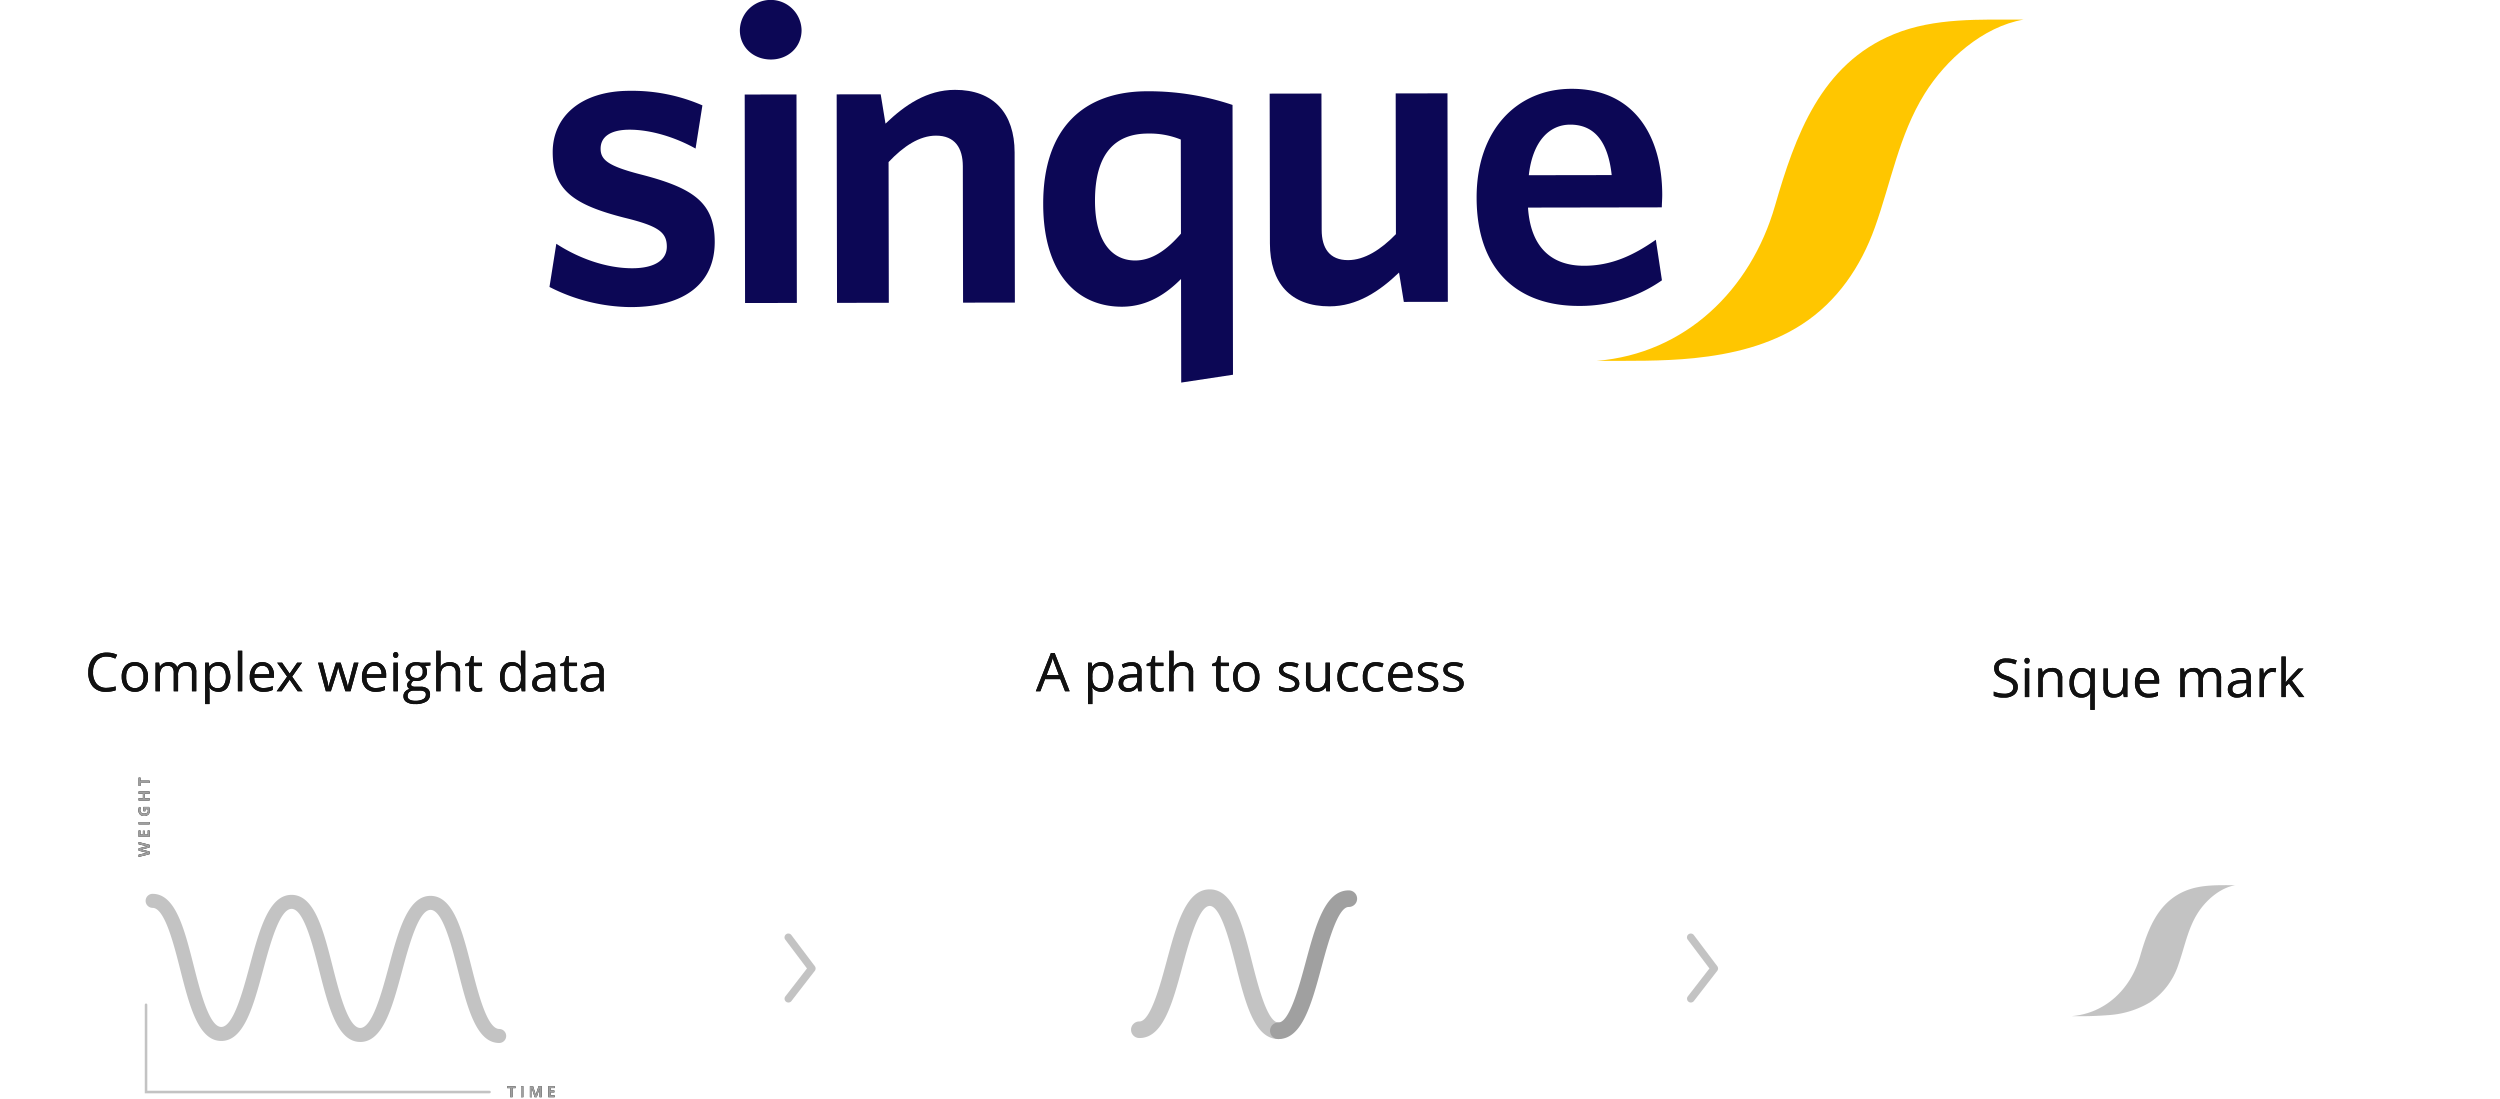<svg id="Layer_1" data-name="Layer 1" xmlns="http://www.w3.org/2000/svg" viewBox="0 0 796.443 350">
  <title>ws2018-icons</title>
  <g id="Design">
    <g id="Group-22">
      <g id="Group">
        <g>
          <path id="Path" d="M200.916,97.836a57.764,57.764,0,0,1-25.865-6.42l2.176-13.756c7.16,4.664,15.967,7.812,24.218,7.8,7.151-.012,11-2.632,10.989-6.9-.008-4.676-2.9-6.6-13.493-9.191-16.1-4.1-22.843-8.763-22.863-20.864-.019-11.415,9.044-19.544,24.446-19.57a56.1,56.1,0,0,1,23.248,4.636l-2.18,13.76c-6.607-3.7-14.45-6.027-21.05-6.015-6.188.01-9.21,2.353-9.2,6.066.006,3.575,2.484,5.5,12.391,8.092,17.2,4.372,23.943,9.036,23.964,21.551C227.719,90.089,218.38,97.806,200.916,97.836Z" fill="#0c0755" fill-rule="evenodd"/>
          <path id="Shape" d="M245.616,18.961c-5.5.009-9.909-3.835-9.918-9.336a9.835,9.835,0,0,1,19.666-.033C255.373,15.1,250.979,18.952,245.616,18.961Zm-8.257,77.575-.113-66.422,16.5-.028.113,66.422Z" fill="#0c0755"/>
          <path d="M306.81,96.418l-.074-43.457c-.01-5.775-2.493-9.759-8.543-9.749-5.226.009-10.309,3.318-15.113,8.414l.077,44.832-16.5.028-.113-66.422,14.026-.023,1.53,9.348c6.178-5.924,13.183-10.749,22.122-10.764,12.377-.021,18.99,7.531,19.011,19.908l.082,47.857Z" fill="#0c0755" fill-rule="evenodd"/>
          <path d="M376.307,121.879l-.056-33c-4.394,4.408-10.439,8.819-18.827,8.833-14.027.024-25.046-10.271-25.084-32.687-.042-24.479,13.14-35.915,33.081-35.949a83.737,83.737,0,0,1,27.236,4.354l.146,85.951Zm-.132-77.424a26.311,26.311,0,0,0-10.457-1.908c-10.45.018-16.9,6.356-16.877,21.482.022,12.927,5.4,18.969,12.821,18.956,5.5-.009,10.308-3.593,14.564-8.55Z" fill="#0c0755"/>
          <path d="M447.228,96.18l-1.53-9.349c-6.179,5.924-13.323,10.749-22.123,10.764-12.515.021-18.989-7.531-19.01-20.045l-.081-47.72,16.5-.028.074,43.456c.009,5.776,2.492,9.622,8.4,9.612,5.226-.009,10.448-3.318,15.252-8.277l-.076-44.831,16.5-.028.113,66.422Z" fill="#0c0755" fill-rule="evenodd"/>
          <path d="M529.418,66.06l-42.632.073c.848,12.925,7.732,18.552,17.909,18.534,8.526-.014,15.535-3.188,22.815-8.288L529.457,89.3a45.389,45.389,0,0,1-26.528,8.159c-18.566.032-32.473-10.534-32.514-34.463-.036-21.59,12.868-34.676,30.2-34.7,19.939-.034,28.9,14.94,28.936,33.781C529.551,63.448,529.416,65.1,529.418,66.06Zm-29.2-26.354c-6.6.011-11.956,5.247-13.174,16.112l26.406-.044c-1.121-10.312-5.258-16.078-13.233-16.068Z" fill="#0c0755"/>
        </g>
        <path d="M508.674,114.961c28.267-2.318,49.072-22.648,56.773-49.316,6.446-22.32,14.576-45.214,37.943-54.774,12.982-5.312,27.513-4.59,41.271-4.628C631.7,8.48,619.829,19.08,613.107,29.927c-8.131,13.121-10.682,28.175-15.806,42.5-4.487,12.54-12.009,23.653-23.312,30.961-10.219,6.608-22.308,9.48-34.284,10.707C529.4,115.148,519.019,114.938,508.674,114.961Z" fill="#ffc600" fill-rule="evenodd"/>
      </g>
      <g id="Group-2">
        <g id="Group-28">
          <rect id="Rectangle" y="198.744" width="220.8" height="152.4" fill="none"/>
          <g id="Group-24">
            <polyline id="Path-3-Copy" points="155.943 347.896 46.525 347.896 46.525 320.1" fill="none" stroke="#c3c3c3" stroke-linecap="round" stroke-width="0.812"/>
            <path d="M159.025,332.273h-.017c-7.259-.053-10.08-11.143-13.064-22.886-2.092-8.224-4.955-19.488-8.766-19.518h-.013c-3.8,0-6.828,11.2-9.037,19.387-3.15,11.669-6.126,22.691-13.344,22.692h-.053c-7.259-.054-10.08-11.144-13.063-22.887-2.091-8.224-4.954-19.488-8.766-19.517h-.014c-3.805,0-6.828,11.2-9.037,19.392C80.7,320.6,77.726,331.627,70.507,331.627h-.062c-7.259-.053-10.08-11.143-13.063-22.886-2.092-8.225-4.955-19.488-8.765-19.518a2.234,2.234,0,1,1,.015-4.468h.016c7.26.054,10.08,11.144,13.064,22.886,2.091,8.225,4.955,19.488,8.766,19.518h.014c3.8,0,6.828-11.2,9.037-19.387,3.149-11.669,6.125-22.692,13.344-22.692h.051c7.26.053,10.08,11.143,13.064,22.885,2.09,8.225,4.955,19.488,8.765,19.519h.015c3.8,0,6.829-11.2,9.038-19.392,3.149-11.668,6.125-22.691,13.344-22.691h.052c7.26.053,10.08,11.144,13.064,22.886,2.092,8.225,4.957,19.488,8.768,19.518a2.234,2.234,0,1,1-.016,4.468Z" fill="#c3c3c3" fill-rule="evenodd"/>
            <g id="WEIGHT">
              <path id="path-1" d="M45,270.635c.088.01.224.034.408.071s.33.069.412.089l1.847.476v.848l-3.526.9v-.736l1.925-.451q.532-.117.923-.171c-.1-.01-.237-.032-.425-.066s-.342-.067-.448-.1l-1.975-.513v-.707l1.975-.514q.134-.033.405-.084c.182-.034.338-.06.468-.077-.13-.017-.284-.043-.469-.078s-.339-.067-.454-.1l-1.925-.449v-.735l3.526.9v.851l-1.852.478c-.066.018-.2.048-.409.09s-.345.067-.416.074Zm2.667-6.066V266.6H44.139v-2.031h.613v1.283h.774v-1.193h.612v1.193h.91v-1.283Zm0-1.935H44.139v-.748h3.526Zm-1.98-4.174v-1.4h1.828a3.989,3.989,0,0,1,.156.641,4.263,4.263,0,0,1,.044.613,1.553,1.553,0,0,1-.469,1.22,1.955,1.955,0,0,1-1.347.42,1.774,1.774,0,0,1-1.331-.488,1.857,1.857,0,0,1-.478-1.354,2.617,2.617,0,0,1,.218-1.047l.6.249a1.769,1.769,0,0,0-.193.8.99.99,0,0,0,.325.776,1.262,1.262,0,0,0,.876.292,1.4,1.4,0,0,0,.876-.235.814.814,0,0,0,.3-.684,2.43,2.43,0,0,0-.048-.475h-.736v.668Zm1.98-6.327v.745H46.143v1.4h1.522v.748H44.139v-.748h1.382v-1.4H44.139v-.745Zm0-3.45v.747h-2.9v.958h-.622v-2.663h.622v.958Z" fill-rule="evenodd"/>
              <path d="M45,270.635c.088.01.224.034.408.071s.33.069.412.089l1.847.476v.848l-3.526.9v-.736l1.925-.451q.532-.117.923-.171c-.1-.01-.237-.032-.425-.066s-.342-.067-.448-.1l-1.975-.513v-.707l1.975-.514q.134-.033.405-.084c.182-.034.338-.06.468-.077-.13-.017-.284-.043-.469-.078s-.339-.067-.454-.1l-1.925-.449v-.735l3.526.9v.851l-1.852.478c-.066.018-.2.048-.409.09s-.345.067-.416.074Zm2.667-6.066V266.6H44.139v-2.031h.613v1.283h.774v-1.193h.612v1.193h.91v-1.283Zm0-1.935H44.139v-.748h3.526Zm-1.98-4.174v-1.4h1.828a3.989,3.989,0,0,1,.156.641,4.263,4.263,0,0,1,.044.613,1.553,1.553,0,0,1-.469,1.22,1.955,1.955,0,0,1-1.347.42,1.774,1.774,0,0,1-1.331-.488,1.857,1.857,0,0,1-.478-1.354,2.617,2.617,0,0,1,.218-1.047l.6.249a1.769,1.769,0,0,0-.193.8.99.99,0,0,0,.325.776,1.262,1.262,0,0,0,.876.292,1.4,1.4,0,0,0,.876-.235.814.814,0,0,0,.3-.684,2.43,2.43,0,0,0-.048-.475h-.736v.668Zm1.98-6.327v.745H46.143v1.4h1.522v.748H44.139v-.748h1.382v-1.4H44.139v-.745Zm0-3.45v.747h-2.9v.958h-.622v-2.663h.622v.958Z" fill="#a0a0a0" fill-rule="evenodd"/>
            </g>
            <g id="TIME">
              <path id="path-2" d="M163.281,349.551h-.747l0-2.9h-.957v-.622l2.661,0v.622h-.957Zm2.7,0,0-3.524h.747l0,3.524Zm4.327,0-.852-2.764h-.021c.031.562.046.937.047,1.125v1.639h-.667l0-3.524h1.017l.837,2.694h.014l.882-2.7h1.017l0,3.524h-.7v-1.668c0-.079,0-.169,0-.272s.013-.376.032-.82H171.9l-.906,2.761Zm6.391-.007-2.029,0,0-3.524,2.03,0v.613h-1.282v.774l1.193,0v.613h-1.193v.908H176.7Z" fill-rule="evenodd"/>
              <path d="M163.281,349.551h-.747l0-2.9h-.957v-.622l2.661,0v.622h-.957Zm2.7,0,0-3.524h.747l0,3.524Zm4.327,0-.852-2.764h-.021c.031.562.046.937.047,1.125v1.639h-.667l0-3.524h1.017l.837,2.694h.014l.882-2.7h1.017l0,3.524h-.7v-1.668c0-.079,0-.169,0-.272s.013-.376.032-.82H171.9l-.906,2.761Zm6.391-.007-2.029,0,0-3.524,2.03,0v.613h-1.282v.774l1.193,0v.613h-1.193v.908H176.7Z" fill="#a0a0a0" fill-rule="evenodd"/>
            </g>
          </g>
          <g id="Complex-weight-data">
            <path id="path-3" d="M33.966,209.17a3.968,3.968,0,0,0-3.158,1.332,5.377,5.377,0,0,0-1.158,3.649,5.482,5.482,0,0,0,1.116,3.681,3.971,3.971,0,0,0,3.184,1.3,10.852,10.852,0,0,0,2.9-.457v1.237a8.909,8.909,0,0,1-3.113.473,5.265,5.265,0,0,1-4.138-1.627,6.7,6.7,0,0,1-1.457-4.623,7.291,7.291,0,0,1,.7-3.287,5.028,5.028,0,0,1,2.025-2.175,6.134,6.134,0,0,1,3.117-.764,7.519,7.519,0,0,1,3.337.7l-.6,1.212A6.425,6.425,0,0,0,33.966,209.17Zm13.174,6.491a5.02,5.02,0,0,1-1.121,3.474,3.945,3.945,0,0,1-3.1,1.249,4.1,4.1,0,0,1-2.167-.572,3.784,3.784,0,0,1-1.46-1.644,5.714,5.714,0,0,1-.515-2.507,5.011,5.011,0,0,1,1.112-3.465,3.932,3.932,0,0,1,3.088-1.241,3.848,3.848,0,0,1,3.034,1.27A4.994,4.994,0,0,1,47.14,215.661Zm-6.931,0a4.32,4.32,0,0,0,.7,2.657,2.768,2.768,0,0,0,4.105,0,4.3,4.3,0,0,0,.7-2.661,4.23,4.23,0,0,0-.7-2.635,2.464,2.464,0,0,0-2.071-.9,2.425,2.425,0,0,0-2.042.888A4.27,4.27,0,0,0,40.209,215.661Zm20.942,4.557V214.3a2.455,2.455,0,0,0-.464-1.631,1.8,1.8,0,0,0-1.445-.544,2.332,2.332,0,0,0-1.9.739,3.513,3.513,0,0,0-.614,2.274v5.08H55.349V214.3a2.455,2.455,0,0,0-.465-1.631,1.807,1.807,0,0,0-1.452-.544,2.25,2.25,0,0,0-1.9.776,4.2,4.2,0,0,0-.6,2.544v4.773H49.555v-9.1h1.121l.224,1.245h.066a2.708,2.708,0,0,1,1.1-1.038,3.36,3.36,0,0,1,1.59-.373,2.7,2.7,0,0,1,2.789,1.544h.066a2.894,2.894,0,0,1,1.179-1.129,3.654,3.654,0,0,1,1.76-.415,3.084,3.084,0,0,1,2.312.792,3.552,3.552,0,0,1,.767,2.536v5.935Zm8.451.166a3.948,3.948,0,0,1-1.623-.327,3.054,3.054,0,0,1-1.233-1.009h-.1a12.277,12.277,0,0,1,.1,1.511V224.3H65.368V211.121h1.121l.191,1.245h.066a3.2,3.2,0,0,1,1.237-1.079,3.75,3.75,0,0,1,1.619-.332,3.362,3.362,0,0,1,2.793,1.237,6.582,6.582,0,0,1-.017,6.951A3.366,3.366,0,0,1,69.6,220.384Zm-.2-8.259a2.441,2.441,0,0,0-2.017.772,3.974,3.974,0,0,0-.639,2.457v.307a4.555,4.555,0,0,0,.639,2.744,2.434,2.434,0,0,0,2.051.826,2.135,2.135,0,0,0,1.847-.955,4.528,4.528,0,0,0,.668-2.631,4.36,4.36,0,0,0-.668-2.611A2.2,2.2,0,0,0,69.4,212.125Zm7.762,8.093H75.786V207.3h1.378Zm6.765.166a4.181,4.181,0,0,1-3.184-1.228,4.758,4.758,0,0,1-1.166-3.412,5.274,5.274,0,0,1,1.083-3.494,3.6,3.6,0,0,1,2.91-1.295,3.43,3.43,0,0,1,2.706,1.125,4.309,4.309,0,0,1,1,2.967v.872H81.007a3.608,3.608,0,0,0,.809,2.432,2.8,2.8,0,0,0,2.163.83,7.335,7.335,0,0,0,2.905-.614V219.8a7.3,7.3,0,0,1-1.382.452A7.723,7.723,0,0,1,83.929,220.384Zm-.374-8.275a2.252,2.252,0,0,0-1.747.713,3.3,3.3,0,0,0-.768,1.976H85.8a3.025,3.025,0,0,0-.581-2A2.044,2.044,0,0,0,83.555,212.109Zm7.919,3.453-3.162-4.441H89.88l2.4,3.486,2.391-3.486h1.552l-3.162,4.441,3.328,4.656h-1.56l-2.549-3.685-2.573,3.685h-1.56Zm18.561,4.656-1.669-5.337q-.158-.489-.589-2.225h-.066q-.333,1.453-.582,2.242l-1.718,5.32h-1.594l-2.481-9.1h1.444q.879,3.427,1.34,5.221a21.18,21.18,0,0,1,.528,2.415h.066q.092-.472.3-1.224t.352-1.191l1.669-5.221h1.494l1.627,5.221a17.645,17.645,0,0,1,.631,2.4h.066a8.763,8.763,0,0,1,.179-.921q.145-.624,1.73-6.7h1.428l-2.515,9.1Zm9.637.166a4.178,4.178,0,0,1-3.183-1.228,4.754,4.754,0,0,1-1.167-3.412,5.269,5.269,0,0,1,1.084-3.494,3.6,3.6,0,0,1,2.909-1.295,3.43,3.43,0,0,1,2.706,1.125,4.309,4.309,0,0,1,1,2.967v.872H116.75a3.613,3.613,0,0,0,.809,2.432,2.8,2.8,0,0,0,2.163.83,7.335,7.335,0,0,0,2.905-.614V219.8a7.3,7.3,0,0,1-1.382.452A7.716,7.716,0,0,1,119.672,220.384Zm-.374-8.275a2.254,2.254,0,0,0-1.747.713,3.3,3.3,0,0,0-.768,1.976h4.757a3.03,3.03,0,0,0-.581-2A2.047,2.047,0,0,0,119.3,212.109Zm7.446,8.109h-1.378v-9.1h1.378Zm-1.494-11.563a.916.916,0,0,1,.233-.693.859.859,0,0,1,1.153,0,.9.9,0,0,1,.241.689.914.914,0,0,1-.241.694.8.8,0,0,1-.572.228.794.794,0,0,1-.581-.228A.935.935,0,0,1,125.25,208.655Zm11.862,2.466v.871l-1.685.2a2.959,2.959,0,0,1,.6,1.817,2.692,2.692,0,0,1-.914,2.134,3.682,3.682,0,0,1-2.506.8,4.194,4.194,0,0,1-.764-.067,1.356,1.356,0,0,0-.88,1.171.594.594,0,0,0,.307.552,2.244,2.244,0,0,0,1.054.178h1.611a3.606,3.606,0,0,1,2.27.623,2.164,2.164,0,0,1,.793,1.809,2.585,2.585,0,0,1-1.212,2.3,6.492,6.492,0,0,1-3.536.792,4.83,4.83,0,0,1-2.752-.664,2.143,2.143,0,0,1-.967-1.876,2.108,2.108,0,0,1,.531-1.436,2.7,2.7,0,0,1,1.494-.821,1.456,1.456,0,0,1-.585-.49,1.3,1.3,0,0,1-.236-.772,1.467,1.467,0,0,1,.265-.872,2.8,2.8,0,0,1,.839-.722,2.456,2.456,0,0,1-1.15-.988,2.9,2.9,0,0,1-.444-1.593,2.946,2.946,0,0,1,.9-2.3,3.664,3.664,0,0,1,2.54-.809,4.61,4.61,0,0,1,1.287.166Zm-7.255,10.625a1.234,1.234,0,0,0,.623,1.12,3.431,3.431,0,0,0,1.784.382,4.976,4.976,0,0,0,2.569-.519,1.586,1.586,0,0,0,.835-1.407,1.115,1.115,0,0,0-.457-1.025,3.544,3.544,0,0,0-1.718-.286h-1.652a2.176,2.176,0,0,0-1.461.448A1.6,1.6,0,0,0,129.857,221.746Zm.747-7.712a1.853,1.853,0,0,0,.54,1.445,2.154,2.154,0,0,0,1.5.489,1.757,1.757,0,0,0,2.017-1.959,1.808,1.808,0,0,0-2.042-2.05,2.021,2.021,0,0,0-1.494.523A2.1,2.1,0,0,0,130.6,214.034Zm14.6,6.184v-5.885a2.377,2.377,0,0,0-.506-1.66,2.065,2.065,0,0,0-1.586-.548,2.6,2.6,0,0,0-2.1.78,3.955,3.955,0,0,0-.659,2.557v4.756H138.98V207.3h1.378v3.91a8.538,8.538,0,0,1-.067,1.17h.083a2.81,2.81,0,0,1,1.158-1.033,3.762,3.762,0,0,1,1.714-.378,3.512,3.512,0,0,1,2.5.793,3.339,3.339,0,0,1,.834,2.519v5.935Zm7.147-.971a4.9,4.9,0,0,0,1.245-.166v1.054a2.5,2.5,0,0,1-.66.179,4.948,4.948,0,0,1-.784.07q-2.64,0-2.64-2.78v-5.412h-1.3v-.664l1.3-.573.581-1.943h.8v2.109h2.64v1.071h-2.64v5.354a1.841,1.841,0,0,0,.39,1.261A1.355,1.355,0,0,0,152.352,219.247ZM166.024,219h-.075a3.239,3.239,0,0,1-2.856,1.386,3.376,3.376,0,0,1-2.776-1.22,5.365,5.365,0,0,1-.992-3.469,5.463,5.463,0,0,1,1-3.5,3.351,3.351,0,0,1,2.772-1.245,3.309,3.309,0,0,1,2.839,1.344h.108l-.058-.655-.033-.639v-3.7h1.378v12.916h-1.121Zm-2.756.233a2.51,2.51,0,0,0,2.046-.768,3.883,3.883,0,0,0,.635-2.478v-.29a4.575,4.575,0,0,0-.643-2.761,2.445,2.445,0,0,0-2.055-.825,2.109,2.109,0,0,0-1.855.942,4.683,4.683,0,0,0-.643,2.66,4.491,4.491,0,0,0,.639,2.631A2.163,2.163,0,0,0,163.268,219.231Zm12.575.987-.274-1.294H175.5a3.826,3.826,0,0,1-1.357,1.157,4.136,4.136,0,0,1-1.689.3,3.038,3.038,0,0,1-2.121-.7,2.543,2.543,0,0,1-.768-1.984q0-2.755,4.408-2.888l1.544-.05V214.2a2.306,2.306,0,0,0-.461-1.581,1.9,1.9,0,0,0-1.473-.51,6,6,0,0,0-2.574.7l-.423-1.054a6.622,6.622,0,0,1,3.08-.781,3.463,3.463,0,0,1,2.411.723,3.012,3.012,0,0,1,.784,2.315v6.209Zm-3.112-.971a2.8,2.8,0,0,0,2.021-.705,2.61,2.61,0,0,0,.734-1.976v-.822l-1.377.058a5.008,5.008,0,0,0-2.37.511,1.539,1.539,0,0,0-.727,1.407,1.418,1.418,0,0,0,.453,1.137A1.876,1.876,0,0,0,172.731,219.247Zm9.911,0a4.917,4.917,0,0,0,1.245-.166v1.054a2.526,2.526,0,0,1-.66.179,4.96,4.96,0,0,1-.785.07q-2.639,0-2.639-2.78v-5.412h-1.3v-.664l1.3-.573.581-1.943h.8v2.109h2.639v1.071h-2.639v5.354a1.841,1.841,0,0,0,.39,1.261A1.355,1.355,0,0,0,182.642,219.247Zm8.657.971-.274-1.294h-.066a3.826,3.826,0,0,1-1.357,1.157,4.136,4.136,0,0,1-1.689.3,3.038,3.038,0,0,1-2.121-.7,2.543,2.543,0,0,1-.768-1.984q0-2.755,4.408-2.888l1.544-.05V214.2a2.306,2.306,0,0,0-.461-1.581,1.9,1.9,0,0,0-1.473-.51,6,6,0,0,0-2.574.7l-.423-1.054a6.622,6.622,0,0,1,3.08-.781,3.463,3.463,0,0,1,2.411.723,3.012,3.012,0,0,1,.784,2.315v6.209Zm-3.112-.971a2.8,2.8,0,0,0,2.021-.705,2.61,2.61,0,0,0,.734-1.976v-.822l-1.377.058a5.008,5.008,0,0,0-2.37.511,1.539,1.539,0,0,0-.727,1.407,1.418,1.418,0,0,0,.453,1.137A1.876,1.876,0,0,0,188.187,219.247Z" fill-rule="evenodd"/>
            <path d="M33.966,209.17a3.968,3.968,0,0,0-3.158,1.332,5.377,5.377,0,0,0-1.158,3.649,5.482,5.482,0,0,0,1.116,3.681,3.971,3.971,0,0,0,3.184,1.3,10.852,10.852,0,0,0,2.9-.457v1.237a8.909,8.909,0,0,1-3.113.473,5.265,5.265,0,0,1-4.138-1.627,6.7,6.7,0,0,1-1.457-4.623,7.291,7.291,0,0,1,.7-3.287,5.028,5.028,0,0,1,2.025-2.175,6.134,6.134,0,0,1,3.117-.764,7.519,7.519,0,0,1,3.337.7l-.6,1.212A6.425,6.425,0,0,0,33.966,209.17Zm13.174,6.491a5.02,5.02,0,0,1-1.121,3.474,3.945,3.945,0,0,1-3.1,1.249,4.1,4.1,0,0,1-2.167-.572,3.784,3.784,0,0,1-1.46-1.644,5.714,5.714,0,0,1-.515-2.507,5.011,5.011,0,0,1,1.112-3.465,3.932,3.932,0,0,1,3.088-1.241,3.848,3.848,0,0,1,3.034,1.27A4.994,4.994,0,0,1,47.14,215.661Zm-6.931,0a4.32,4.32,0,0,0,.7,2.657,2.768,2.768,0,0,0,4.105,0,4.3,4.3,0,0,0,.7-2.661,4.23,4.23,0,0,0-.7-2.635,2.464,2.464,0,0,0-2.071-.9,2.425,2.425,0,0,0-2.042.888A4.27,4.27,0,0,0,40.209,215.661Zm20.942,4.557V214.3a2.455,2.455,0,0,0-.464-1.631,1.8,1.8,0,0,0-1.445-.544,2.332,2.332,0,0,0-1.9.739,3.513,3.513,0,0,0-.614,2.274v5.08H55.349V214.3a2.455,2.455,0,0,0-.465-1.631,1.807,1.807,0,0,0-1.452-.544,2.25,2.25,0,0,0-1.9.776,4.2,4.2,0,0,0-.6,2.544v4.773H49.555v-9.1h1.121l.224,1.245h.066a2.708,2.708,0,0,1,1.1-1.038,3.36,3.36,0,0,1,1.59-.373,2.7,2.7,0,0,1,2.789,1.544h.066a2.894,2.894,0,0,1,1.179-1.129,3.654,3.654,0,0,1,1.76-.415,3.084,3.084,0,0,1,2.312.792,3.552,3.552,0,0,1,.767,2.536v5.935Zm8.451.166a3.948,3.948,0,0,1-1.623-.327,3.054,3.054,0,0,1-1.233-1.009h-.1a12.277,12.277,0,0,1,.1,1.511V224.3H65.368V211.121h1.121l.191,1.245h.066a3.2,3.2,0,0,1,1.237-1.079,3.75,3.75,0,0,1,1.619-.332,3.362,3.362,0,0,1,2.793,1.237,6.582,6.582,0,0,1-.017,6.951A3.366,3.366,0,0,1,69.6,220.384Zm-.2-8.259a2.441,2.441,0,0,0-2.017.772,3.974,3.974,0,0,0-.639,2.457v.307a4.555,4.555,0,0,0,.639,2.744,2.434,2.434,0,0,0,2.051.826,2.135,2.135,0,0,0,1.847-.955,4.528,4.528,0,0,0,.668-2.631,4.36,4.36,0,0,0-.668-2.611A2.2,2.2,0,0,0,69.4,212.125Zm7.762,8.093H75.786V207.3h1.378Zm6.765.166a4.181,4.181,0,0,1-3.184-1.228,4.758,4.758,0,0,1-1.166-3.412,5.274,5.274,0,0,1,1.083-3.494,3.6,3.6,0,0,1,2.91-1.295,3.43,3.43,0,0,1,2.706,1.125,4.309,4.309,0,0,1,1,2.967v.872H81.007a3.608,3.608,0,0,0,.809,2.432,2.8,2.8,0,0,0,2.163.83,7.335,7.335,0,0,0,2.905-.614V219.8a7.3,7.3,0,0,1-1.382.452A7.723,7.723,0,0,1,83.929,220.384Zm-.374-8.275a2.252,2.252,0,0,0-1.747.713,3.3,3.3,0,0,0-.768,1.976H85.8a3.025,3.025,0,0,0-.581-2A2.044,2.044,0,0,0,83.555,212.109Zm7.919,3.453-3.162-4.441H89.88l2.4,3.486,2.391-3.486h1.552l-3.162,4.441,3.328,4.656h-1.56l-2.549-3.685-2.573,3.685h-1.56Zm18.561,4.656-1.669-5.337q-.158-.489-.589-2.225h-.066q-.333,1.453-.582,2.242l-1.718,5.32h-1.594l-2.481-9.1h1.444q.879,3.427,1.34,5.221a21.18,21.18,0,0,1,.528,2.415h.066q.092-.472.3-1.224t.352-1.191l1.669-5.221h1.494l1.627,5.221a17.645,17.645,0,0,1,.631,2.4h.066a8.763,8.763,0,0,1,.179-.921q.145-.624,1.73-6.7h1.428l-2.515,9.1Zm9.637.166a4.178,4.178,0,0,1-3.183-1.228,4.754,4.754,0,0,1-1.167-3.412,5.269,5.269,0,0,1,1.084-3.494,3.6,3.6,0,0,1,2.909-1.295,3.43,3.43,0,0,1,2.706,1.125,4.309,4.309,0,0,1,1,2.967v.872H116.75a3.613,3.613,0,0,0,.809,2.432,2.8,2.8,0,0,0,2.163.83,7.335,7.335,0,0,0,2.905-.614V219.8a7.3,7.3,0,0,1-1.382.452A7.716,7.716,0,0,1,119.672,220.384Zm-.374-8.275a2.254,2.254,0,0,0-1.747.713,3.3,3.3,0,0,0-.768,1.976h4.757a3.03,3.03,0,0,0-.581-2A2.047,2.047,0,0,0,119.3,212.109Zm7.446,8.109h-1.378v-9.1h1.378Zm-1.494-11.563a.916.916,0,0,1,.233-.693.859.859,0,0,1,1.153,0,.9.9,0,0,1,.241.689.914.914,0,0,1-.241.694.8.8,0,0,1-.572.228.794.794,0,0,1-.581-.228A.935.935,0,0,1,125.25,208.655Zm11.862,2.466v.871l-1.685.2a2.959,2.959,0,0,1,.6,1.817,2.692,2.692,0,0,1-.914,2.134,3.682,3.682,0,0,1-2.506.8,4.194,4.194,0,0,1-.764-.067,1.356,1.356,0,0,0-.88,1.171.594.594,0,0,0,.307.552,2.244,2.244,0,0,0,1.054.178h1.611a3.606,3.606,0,0,1,2.27.623,2.164,2.164,0,0,1,.793,1.809,2.585,2.585,0,0,1-1.212,2.3,6.492,6.492,0,0,1-3.536.792,4.83,4.83,0,0,1-2.752-.664,2.143,2.143,0,0,1-.967-1.876,2.108,2.108,0,0,1,.531-1.436,2.7,2.7,0,0,1,1.494-.821,1.456,1.456,0,0,1-.585-.49,1.3,1.3,0,0,1-.236-.772,1.467,1.467,0,0,1,.265-.872,2.8,2.8,0,0,1,.839-.722,2.456,2.456,0,0,1-1.15-.988,2.9,2.9,0,0,1-.444-1.593,2.946,2.946,0,0,1,.9-2.3,3.664,3.664,0,0,1,2.54-.809,4.61,4.61,0,0,1,1.287.166Zm-7.255,10.625a1.234,1.234,0,0,0,.623,1.12,3.431,3.431,0,0,0,1.784.382,4.976,4.976,0,0,0,2.569-.519,1.586,1.586,0,0,0,.835-1.407,1.115,1.115,0,0,0-.457-1.025,3.544,3.544,0,0,0-1.718-.286h-1.652a2.176,2.176,0,0,0-1.461.448A1.6,1.6,0,0,0,129.857,221.746Zm.747-7.712a1.853,1.853,0,0,0,.54,1.445,2.154,2.154,0,0,0,1.5.489,1.757,1.757,0,0,0,2.017-1.959,1.808,1.808,0,0,0-2.042-2.05,2.021,2.021,0,0,0-1.494.523A2.1,2.1,0,0,0,130.6,214.034Zm14.6,6.184v-5.885a2.377,2.377,0,0,0-.506-1.66,2.065,2.065,0,0,0-1.586-.548,2.6,2.6,0,0,0-2.1.78,3.955,3.955,0,0,0-.659,2.557v4.756H138.98V207.3h1.378v3.91a8.538,8.538,0,0,1-.067,1.17h.083a2.81,2.81,0,0,1,1.158-1.033,3.762,3.762,0,0,1,1.714-.378,3.512,3.512,0,0,1,2.5.793,3.339,3.339,0,0,1,.834,2.519v5.935Zm7.147-.971a4.9,4.9,0,0,0,1.245-.166v1.054a2.5,2.5,0,0,1-.66.179,4.948,4.948,0,0,1-.784.07q-2.64,0-2.64-2.78v-5.412h-1.3v-.664l1.3-.573.581-1.943h.8v2.109h2.64v1.071h-2.64v5.354a1.841,1.841,0,0,0,.39,1.261A1.355,1.355,0,0,0,152.352,219.247ZM166.024,219h-.075a3.239,3.239,0,0,1-2.856,1.386,3.376,3.376,0,0,1-2.776-1.22,5.365,5.365,0,0,1-.992-3.469,5.463,5.463,0,0,1,1-3.5,3.351,3.351,0,0,1,2.772-1.245,3.309,3.309,0,0,1,2.839,1.344h.108l-.058-.655-.033-.639v-3.7h1.378v12.916h-1.121Zm-2.756.233a2.51,2.51,0,0,0,2.046-.768,3.883,3.883,0,0,0,.635-2.478v-.29a4.575,4.575,0,0,0-.643-2.761,2.445,2.445,0,0,0-2.055-.825,2.109,2.109,0,0,0-1.855.942,4.683,4.683,0,0,0-.643,2.66,4.491,4.491,0,0,0,.639,2.631A2.163,2.163,0,0,0,163.268,219.231Zm12.575.987-.274-1.294H175.5a3.826,3.826,0,0,1-1.357,1.157,4.136,4.136,0,0,1-1.689.3,3.038,3.038,0,0,1-2.121-.7,2.543,2.543,0,0,1-.768-1.984q0-2.755,4.408-2.888l1.544-.05V214.2a2.306,2.306,0,0,0-.461-1.581,1.9,1.9,0,0,0-1.473-.51,6,6,0,0,0-2.574.7l-.423-1.054a6.622,6.622,0,0,1,3.08-.781,3.463,3.463,0,0,1,2.411.723,3.012,3.012,0,0,1,.784,2.315v6.209Zm-3.112-.971a2.8,2.8,0,0,0,2.021-.705,2.61,2.61,0,0,0,.734-1.976v-.822l-1.377.058a5.008,5.008,0,0,0-2.37.511,1.539,1.539,0,0,0-.727,1.407,1.418,1.418,0,0,0,.453,1.137A1.876,1.876,0,0,0,172.731,219.247Zm9.911,0a4.917,4.917,0,0,0,1.245-.166v1.054a2.526,2.526,0,0,1-.66.179,4.96,4.96,0,0,1-.785.07q-2.639,0-2.639-2.78v-5.412h-1.3v-.664l1.3-.573.581-1.943h.8v2.109h2.639v1.071h-2.639v5.354a1.841,1.841,0,0,0,.39,1.261A1.355,1.355,0,0,0,182.642,219.247Zm8.657.971-.274-1.294h-.066a3.826,3.826,0,0,1-1.357,1.157,4.136,4.136,0,0,1-1.689.3,3.038,3.038,0,0,1-2.121-.7,2.543,2.543,0,0,1-.768-1.984q0-2.755,4.408-2.888l1.544-.05V214.2a2.306,2.306,0,0,0-.461-1.581,1.9,1.9,0,0,0-1.473-.51,6,6,0,0,0-2.574.7l-.423-1.054a6.622,6.622,0,0,1,3.08-.781,3.463,3.463,0,0,1,2.411.723,3.012,3.012,0,0,1,.784,2.315v6.209Zm-3.112-.971a2.8,2.8,0,0,0,2.021-.705,2.61,2.61,0,0,0,.734-1.976v-.822l-1.377.058a5.008,5.008,0,0,0-2.37.511,1.539,1.539,0,0,0-.727,1.407,1.418,1.418,0,0,0,.453,1.137A1.876,1.876,0,0,0,188.187,219.247Z" fill="#111" fill-rule="evenodd"/>
          </g>
        </g>
        <g id="Group-27">
          <rect x="288.143" y="198.744" width="220.8" height="152.4" fill="none"/>
          <g id="Group-25">
            <g id="A-path-to-success">
              <path id="path-4" d="M339.3,220.218l-1.511-3.859h-4.864l-1.494,3.859H330l4.8-12.185h1.187l4.773,12.185Zm-1.951-5.129-1.411-3.761q-.273-.714-.564-1.751a15.745,15.745,0,0,1-.523,1.751l-1.428,3.761Zm13.522,5.295a3.948,3.948,0,0,1-1.623-.327,3.057,3.057,0,0,1-1.232-1.009h-.1a12.092,12.092,0,0,1,.1,1.511V224.3h-1.378V211.121h1.12l.191,1.245h.067a3.192,3.192,0,0,1,1.237-1.079,3.748,3.748,0,0,1,1.618-.332,3.359,3.359,0,0,1,2.793,1.237,6.584,6.584,0,0,1-.016,6.951A3.366,3.366,0,0,1,350.871,220.384Zm-.2-8.259a2.44,2.44,0,0,0-2.017.772,3.974,3.974,0,0,0-.639,2.457v.307a4.555,4.555,0,0,0,.639,2.744,2.432,2.432,0,0,0,2.05.826,2.133,2.133,0,0,0,1.847-.955,4.52,4.52,0,0,0,.668-2.631,4.353,4.353,0,0,0-.668-2.611A2.2,2.2,0,0,0,350.672,212.125Zm11.978,8.093-.274-1.294h-.066a3.826,3.826,0,0,1-1.357,1.157,4.141,4.141,0,0,1-1.69.3,3.038,3.038,0,0,1-2.121-.7,2.546,2.546,0,0,1-.767-1.984q0-2.755,4.407-2.888l1.544-.05V214.2a2.306,2.306,0,0,0-.46-1.581,1.9,1.9,0,0,0-1.474-.51,6,6,0,0,0-2.573.7l-.423-1.054a6.622,6.622,0,0,1,3.079-.781,3.464,3.464,0,0,1,2.412.723,3.012,3.012,0,0,1,.784,2.315v6.209Zm-3.113-.971a2.8,2.8,0,0,0,2.022-.705,2.614,2.614,0,0,0,.734-1.976v-.822l-1.378.058a5.012,5.012,0,0,0-2.37.511,1.54,1.54,0,0,0-.726,1.407,1.421,1.421,0,0,0,.452,1.137A1.88,1.88,0,0,0,359.537,219.247Zm9.911,0a4.917,4.917,0,0,0,1.246-.166v1.054a2.526,2.526,0,0,1-.66.179,4.96,4.96,0,0,1-.785.07q-2.64,0-2.639-2.78v-5.412h-1.3v-.664l1.3-.573.581-1.943h.8v2.109h2.64v1.071h-2.64v5.354a1.841,1.841,0,0,0,.391,1.261A1.355,1.355,0,0,0,369.448,219.247Zm9.289.971v-5.885a2.377,2.377,0,0,0-.506-1.66,2.065,2.065,0,0,0-1.586-.548,2.6,2.6,0,0,0-2.1.78,3.955,3.955,0,0,0-.66,2.557v4.756h-1.378V207.3h1.378v3.91a8.559,8.559,0,0,1-.066,1.17h.083a2.81,2.81,0,0,1,1.158-1.033,3.762,3.762,0,0,1,1.714-.378,3.514,3.514,0,0,1,2.5.793,3.339,3.339,0,0,1,.834,2.519v5.935Zm11.563-.971a4.509,4.509,0,0,0,.706-.054,4.556,4.556,0,0,0,.539-.112v1.054a2.5,2.5,0,0,1-.66.179,4.948,4.948,0,0,1-.784.07q-2.64,0-2.64-2.78v-5.412h-1.3v-.664l1.3-.573.581-1.943h.8v2.109h2.64v1.071h-2.64v5.354a1.841,1.841,0,0,0,.39,1.261A1.355,1.355,0,0,0,390.3,219.247Zm10.915-3.586a5.02,5.02,0,0,1-1.12,3.474,3.945,3.945,0,0,1-3.1,1.249,4.1,4.1,0,0,1-2.167-.572,3.78,3.78,0,0,1-1.461-1.644,5.729,5.729,0,0,1-.514-2.507,5.007,5.007,0,0,1,1.112-3.465,3.931,3.931,0,0,1,3.088-1.241,3.848,3.848,0,0,1,3.034,1.27A4.994,4.994,0,0,1,401.215,215.661Zm-6.931,0a4.32,4.32,0,0,0,.7,2.657,2.767,2.767,0,0,0,4.1,0,4.3,4.3,0,0,0,.7-2.661,4.223,4.223,0,0,0-.7-2.635,2.462,2.462,0,0,0-2.071-.9,2.426,2.426,0,0,0-2.042.888A4.277,4.277,0,0,0,394.284,215.661Zm19.632,2.075a2.278,2.278,0,0,1-.947,1.959,4.44,4.44,0,0,1-2.656.689,5.774,5.774,0,0,1-2.822-.572v-1.279a6.765,6.765,0,0,0,1.407.523,5.844,5.844,0,0,0,1.448.191,3.3,3.3,0,0,0,1.661-.344,1.186,1.186,0,0,0,.12-1.959,7.262,7.262,0,0,0-1.8-.893,9.741,9.741,0,0,1-1.806-.825,2.481,2.481,0,0,1-.8-.8,2.087,2.087,0,0,1-.261-1.07,2.042,2.042,0,0,1,.9-1.756,4.214,4.214,0,0,1,2.482-.643,7.269,7.269,0,0,1,2.872.6l-.49,1.121a6.6,6.6,0,0,0-2.482-.564,2.851,2.851,0,0,0-1.477.307.949.949,0,0,0-.5.846,1.035,1.035,0,0,0,.186.623,1.854,1.854,0,0,0,.6.49,13.423,13.423,0,0,0,1.594.672,5.961,5.961,0,0,1,2.187,1.187A2.092,2.092,0,0,1,413.916,217.736Zm3.536-6.615v5.9a2.377,2.377,0,0,0,.506,1.66,2.065,2.065,0,0,0,1.586.548,2.584,2.584,0,0,0,2.087-.781,3.934,3.934,0,0,0,.66-2.548v-4.781h1.378v9.1h-1.137l-.2-1.22h-.075a2.749,2.749,0,0,1-1.175,1.03,3.958,3.958,0,0,1-1.714.356,3.478,3.478,0,0,1-2.486-.788,3.361,3.361,0,0,1-.826-2.524v-5.951Zm12.775,9.263a3.882,3.882,0,0,1-3.059-1.216,5,5,0,0,1-1.083-3.44,5.158,5.158,0,0,1,1.1-3.528,3.962,3.962,0,0,1,3.134-1.245,6.234,6.234,0,0,1,1.312.141,4.329,4.329,0,0,1,1.029.332l-.423,1.17a6.674,6.674,0,0,0-1-.3,4.448,4.448,0,0,0-.954-.12q-2.772,0-2.773,3.536a4.208,4.208,0,0,0,.677,2.573,2.353,2.353,0,0,0,2,.9,6.119,6.119,0,0,0,2.332-.49v1.22A4.964,4.964,0,0,1,430.227,220.384Zm8.093,0a3.882,3.882,0,0,1-3.059-1.216,5,5,0,0,1-1.083-3.44,5.158,5.158,0,0,1,1.1-3.528,3.958,3.958,0,0,1,3.133-1.245,6.227,6.227,0,0,1,1.312.141,4.329,4.329,0,0,1,1.029.332l-.423,1.17a6.7,6.7,0,0,0-1-.3,4.464,4.464,0,0,0-.955-.12q-2.772,0-2.772,3.536a4.208,4.208,0,0,0,.676,2.573,2.353,2.353,0,0,0,2,.9,6.119,6.119,0,0,0,2.332-.49v1.22A4.961,4.961,0,0,1,438.32,220.384Zm8.3,0a4.181,4.181,0,0,1-3.184-1.228,4.758,4.758,0,0,1-1.166-3.412,5.274,5.274,0,0,1,1.083-3.494,3.6,3.6,0,0,1,2.91-1.295,3.43,3.43,0,0,1,2.706,1.125,4.309,4.309,0,0,1,1,2.967v.872H443.7a3.608,3.608,0,0,0,.809,2.432,2.8,2.8,0,0,0,2.163.83,7.339,7.339,0,0,0,2.905-.614V219.8a7.3,7.3,0,0,1-1.382.452A7.723,7.723,0,0,1,446.621,220.384Zm-.374-8.275a2.252,2.252,0,0,0-1.747.713,3.3,3.3,0,0,0-.768,1.976h4.756a3.025,3.025,0,0,0-.581-2A2.044,2.044,0,0,0,446.247,212.109Zm11.937,5.627a2.278,2.278,0,0,1-.947,1.959,4.44,4.44,0,0,1-2.656.689,5.774,5.774,0,0,1-2.822-.572v-1.279a6.765,6.765,0,0,0,1.407.523,5.844,5.844,0,0,0,1.448.191,3.3,3.3,0,0,0,1.661-.344,1.186,1.186,0,0,0,.12-1.959,7.262,7.262,0,0,0-1.8-.893,9.741,9.741,0,0,1-1.806-.825,2.468,2.468,0,0,1-.8-.8,2.077,2.077,0,0,1-.262-1.07,2.042,2.042,0,0,1,.905-1.756,4.214,4.214,0,0,1,2.482-.643,7.269,7.269,0,0,1,2.872.6l-.49,1.121a6.6,6.6,0,0,0-2.482-.564,2.851,2.851,0,0,0-1.477.307.949.949,0,0,0-.5.846,1.035,1.035,0,0,0,.186.623,1.854,1.854,0,0,0,.6.49,13.423,13.423,0,0,0,1.594.672,5.961,5.961,0,0,1,2.187,1.187A2.092,2.092,0,0,1,458.184,217.736Zm8.11,0a2.278,2.278,0,0,1-.947,1.959,4.443,4.443,0,0,1-2.656.689,5.774,5.774,0,0,1-2.822-.572v-1.279a6.765,6.765,0,0,0,1.407.523,5.838,5.838,0,0,0,1.448.191,3.289,3.289,0,0,0,1.66-.344,1.187,1.187,0,0,0,.121-1.959,7.262,7.262,0,0,0-1.8-.893,9.741,9.741,0,0,1-1.806-.825,2.481,2.481,0,0,1-.8-.8,2.087,2.087,0,0,1-.261-1.07,2.042,2.042,0,0,1,.905-1.756,4.214,4.214,0,0,1,2.482-.643,7.273,7.273,0,0,1,2.872.6l-.49,1.121a6.6,6.6,0,0,0-2.482-.564,2.857,2.857,0,0,0-1.478.307.949.949,0,0,0-.5.846,1.036,1.036,0,0,0,.187.623,1.854,1.854,0,0,0,.6.49,13.423,13.423,0,0,0,1.594.672,5.961,5.961,0,0,1,2.187,1.187A2.092,2.092,0,0,1,466.294,217.736Z" fill-rule="evenodd"/>
              <path d="M339.3,220.218l-1.511-3.859h-4.864l-1.494,3.859H330l4.8-12.185h1.187l4.773,12.185Zm-1.951-5.129-1.411-3.761q-.273-.714-.564-1.751a15.745,15.745,0,0,1-.523,1.751l-1.428,3.761Zm13.522,5.295a3.948,3.948,0,0,1-1.623-.327,3.057,3.057,0,0,1-1.232-1.009h-.1a12.092,12.092,0,0,1,.1,1.511V224.3h-1.378V211.121h1.12l.191,1.245h.067a3.192,3.192,0,0,1,1.237-1.079,3.748,3.748,0,0,1,1.618-.332,3.359,3.359,0,0,1,2.793,1.237,6.584,6.584,0,0,1-.016,6.951A3.366,3.366,0,0,1,350.871,220.384Zm-.2-8.259a2.44,2.44,0,0,0-2.017.772,3.974,3.974,0,0,0-.639,2.457v.307a4.555,4.555,0,0,0,.639,2.744,2.432,2.432,0,0,0,2.05.826,2.133,2.133,0,0,0,1.847-.955,4.52,4.52,0,0,0,.668-2.631,4.353,4.353,0,0,0-.668-2.611A2.2,2.2,0,0,0,350.672,212.125Zm11.978,8.093-.274-1.294h-.066a3.826,3.826,0,0,1-1.357,1.157,4.141,4.141,0,0,1-1.69.3,3.038,3.038,0,0,1-2.121-.7,2.546,2.546,0,0,1-.767-1.984q0-2.755,4.407-2.888l1.544-.05V214.2a2.306,2.306,0,0,0-.46-1.581,1.9,1.9,0,0,0-1.474-.51,6,6,0,0,0-2.573.7l-.423-1.054a6.622,6.622,0,0,1,3.079-.781,3.464,3.464,0,0,1,2.412.723,3.012,3.012,0,0,1,.784,2.315v6.209Zm-3.113-.971a2.8,2.8,0,0,0,2.022-.705,2.614,2.614,0,0,0,.734-1.976v-.822l-1.378.058a5.012,5.012,0,0,0-2.37.511,1.54,1.54,0,0,0-.726,1.407,1.421,1.421,0,0,0,.452,1.137A1.88,1.88,0,0,0,359.537,219.247Zm9.911,0a4.917,4.917,0,0,0,1.246-.166v1.054a2.526,2.526,0,0,1-.66.179,4.96,4.96,0,0,1-.785.07q-2.64,0-2.639-2.78v-5.412h-1.3v-.664l1.3-.573.581-1.943h.8v2.109h2.64v1.071h-2.64v5.354a1.841,1.841,0,0,0,.391,1.261A1.355,1.355,0,0,0,369.448,219.247Zm9.289.971v-5.885a2.377,2.377,0,0,0-.506-1.66,2.065,2.065,0,0,0-1.586-.548,2.6,2.6,0,0,0-2.1.78,3.955,3.955,0,0,0-.66,2.557v4.756h-1.378V207.3h1.378v3.91a8.559,8.559,0,0,1-.066,1.17h.083a2.81,2.81,0,0,1,1.158-1.033,3.762,3.762,0,0,1,1.714-.378,3.514,3.514,0,0,1,2.5.793,3.339,3.339,0,0,1,.834,2.519v5.935Zm11.563-.971a4.509,4.509,0,0,0,.706-.054,4.556,4.556,0,0,0,.539-.112v1.054a2.5,2.5,0,0,1-.66.179,4.948,4.948,0,0,1-.784.07q-2.64,0-2.64-2.78v-5.412h-1.3v-.664l1.3-.573.581-1.943h.8v2.109h2.64v1.071h-2.64v5.354a1.841,1.841,0,0,0,.39,1.261A1.355,1.355,0,0,0,390.3,219.247Zm10.915-3.586a5.02,5.02,0,0,1-1.12,3.474,3.945,3.945,0,0,1-3.1,1.249,4.1,4.1,0,0,1-2.167-.572,3.78,3.78,0,0,1-1.461-1.644,5.729,5.729,0,0,1-.514-2.507,5.007,5.007,0,0,1,1.112-3.465,3.931,3.931,0,0,1,3.088-1.241,3.848,3.848,0,0,1,3.034,1.27A4.994,4.994,0,0,1,401.215,215.661Zm-6.931,0a4.32,4.32,0,0,0,.7,2.657,2.767,2.767,0,0,0,4.1,0,4.3,4.3,0,0,0,.7-2.661,4.223,4.223,0,0,0-.7-2.635,2.462,2.462,0,0,0-2.071-.9,2.426,2.426,0,0,0-2.042.888A4.277,4.277,0,0,0,394.284,215.661Zm19.632,2.075a2.278,2.278,0,0,1-.947,1.959,4.44,4.44,0,0,1-2.656.689,5.774,5.774,0,0,1-2.822-.572v-1.279a6.765,6.765,0,0,0,1.407.523,5.844,5.844,0,0,0,1.448.191,3.3,3.3,0,0,0,1.661-.344,1.186,1.186,0,0,0,.12-1.959,7.262,7.262,0,0,0-1.8-.893,9.741,9.741,0,0,1-1.806-.825,2.481,2.481,0,0,1-.8-.8,2.087,2.087,0,0,1-.261-1.07,2.042,2.042,0,0,1,.9-1.756,4.214,4.214,0,0,1,2.482-.643,7.269,7.269,0,0,1,2.872.6l-.49,1.121a6.6,6.6,0,0,0-2.482-.564,2.851,2.851,0,0,0-1.477.307.949.949,0,0,0-.5.846,1.035,1.035,0,0,0,.186.623,1.854,1.854,0,0,0,.6.49,13.423,13.423,0,0,0,1.594.672,5.961,5.961,0,0,1,2.187,1.187A2.092,2.092,0,0,1,413.916,217.736Zm3.536-6.615v5.9a2.377,2.377,0,0,0,.506,1.66,2.065,2.065,0,0,0,1.586.548,2.584,2.584,0,0,0,2.087-.781,3.934,3.934,0,0,0,.66-2.548v-4.781h1.378v9.1h-1.137l-.2-1.22h-.075a2.749,2.749,0,0,1-1.175,1.03,3.958,3.958,0,0,1-1.714.356,3.478,3.478,0,0,1-2.486-.788,3.361,3.361,0,0,1-.826-2.524v-5.951Zm12.775,9.263a3.882,3.882,0,0,1-3.059-1.216,5,5,0,0,1-1.083-3.44,5.158,5.158,0,0,1,1.1-3.528,3.962,3.962,0,0,1,3.134-1.245,6.234,6.234,0,0,1,1.312.141,4.329,4.329,0,0,1,1.029.332l-.423,1.17a6.674,6.674,0,0,0-1-.3,4.448,4.448,0,0,0-.954-.12q-2.772,0-2.773,3.536a4.208,4.208,0,0,0,.677,2.573,2.353,2.353,0,0,0,2,.9,6.119,6.119,0,0,0,2.332-.49v1.22A4.964,4.964,0,0,1,430.227,220.384Zm8.093,0a3.882,3.882,0,0,1-3.059-1.216,5,5,0,0,1-1.083-3.44,5.158,5.158,0,0,1,1.1-3.528,3.958,3.958,0,0,1,3.133-1.245,6.227,6.227,0,0,1,1.312.141,4.329,4.329,0,0,1,1.029.332l-.423,1.17a6.7,6.7,0,0,0-1-.3,4.464,4.464,0,0,0-.955-.12q-2.772,0-2.772,3.536a4.208,4.208,0,0,0,.676,2.573,2.353,2.353,0,0,0,2,.9,6.119,6.119,0,0,0,2.332-.49v1.22A4.961,4.961,0,0,1,438.32,220.384Zm8.3,0a4.181,4.181,0,0,1-3.184-1.228,4.758,4.758,0,0,1-1.166-3.412,5.274,5.274,0,0,1,1.083-3.494,3.6,3.6,0,0,1,2.91-1.295,3.43,3.43,0,0,1,2.706,1.125,4.309,4.309,0,0,1,1,2.967v.872H443.7a3.608,3.608,0,0,0,.809,2.432,2.8,2.8,0,0,0,2.163.83,7.339,7.339,0,0,0,2.905-.614V219.8a7.3,7.3,0,0,1-1.382.452A7.723,7.723,0,0,1,446.621,220.384Zm-.374-8.275a2.252,2.252,0,0,0-1.747.713,3.3,3.3,0,0,0-.768,1.976h4.756a3.025,3.025,0,0,0-.581-2A2.044,2.044,0,0,0,446.247,212.109Zm11.937,5.627a2.278,2.278,0,0,1-.947,1.959,4.44,4.44,0,0,1-2.656.689,5.774,5.774,0,0,1-2.822-.572v-1.279a6.765,6.765,0,0,0,1.407.523,5.844,5.844,0,0,0,1.448.191,3.3,3.3,0,0,0,1.661-.344,1.186,1.186,0,0,0,.12-1.959,7.262,7.262,0,0,0-1.8-.893,9.741,9.741,0,0,1-1.806-.825,2.468,2.468,0,0,1-.8-.8,2.077,2.077,0,0,1-.262-1.07,2.042,2.042,0,0,1,.905-1.756,4.214,4.214,0,0,1,2.482-.643,7.269,7.269,0,0,1,2.872.6l-.49,1.121a6.6,6.6,0,0,0-2.482-.564,2.851,2.851,0,0,0-1.477.307.949.949,0,0,0-.5.846,1.035,1.035,0,0,0,.186.623,1.854,1.854,0,0,0,.6.49,13.423,13.423,0,0,0,1.594.672,5.961,5.961,0,0,1,2.187,1.187A2.092,2.092,0,0,1,458.184,217.736Zm8.11,0a2.278,2.278,0,0,1-.947,1.959,4.443,4.443,0,0,1-2.656.689,5.774,5.774,0,0,1-2.822-.572v-1.279a6.765,6.765,0,0,0,1.407.523,5.838,5.838,0,0,0,1.448.191,3.289,3.289,0,0,0,1.66-.344,1.187,1.187,0,0,0,.121-1.959,7.262,7.262,0,0,0-1.8-.893,9.741,9.741,0,0,1-1.806-.825,2.481,2.481,0,0,1-.8-.8,2.087,2.087,0,0,1-.261-1.07,2.042,2.042,0,0,1,.905-1.756,4.214,4.214,0,0,1,2.482-.643,7.273,7.273,0,0,1,2.872.6l-.49,1.121a6.6,6.6,0,0,0-2.482-.564,2.857,2.857,0,0,0-1.478.307.949.949,0,0,0-.5.846,1.036,1.036,0,0,0,.187.623,1.854,1.854,0,0,0,.6.49,13.423,13.423,0,0,0,1.594.672,5.961,5.961,0,0,1,2.187,1.187A2.092,2.092,0,0,1,466.294,217.736Z" fill="#111" fill-rule="evenodd"/>
            </g>
            <path d="M407.251,331.019h-.019c-7.572-.056-10.429-11.3-13.454-23.193-1.943-7.64-4.877-19.186-8.375-19.211h-.011c-3.493,0-6.593,11.485-8.646,19.088-3.19,11.822-6.2,22.99-13.736,22.99h-.056a2.64,2.64,0,0,1,.019-5.28H363c3.492,0,6.593-11.484,8.64-19.086,3.192-11.823,6.206-22.992,13.737-22.992h.057c7.571.054,10.429,11.292,13.453,23.19,1.943,7.641,4.877,19.187,8.376,19.214a2.64,2.64,0,0,1-.021,5.28Z" fill="#111" fill-rule="evenodd" opacity="0.25" style="isolation: isolate"/>
            <path d="M407.288,331.019h-.057a2.64,2.64,0,0,1,.019-5.28h.032c3.492,0,6.592-11.485,8.64-19.088,3.192-11.823,6.206-22.992,13.738-22.992h.057a2.64,2.64,0,1,1-.02,5.28h-.031c-3.494,0-6.594,11.486-8.646,19.088C417.834,319.849,414.815,331.019,407.288,331.019Z" fill="#a0a0a0" fill-rule="evenodd"/>
          </g>
        </g>
        <g id="Group-26">
          <rect x="575.643" y="198.744" width="220.8" height="152.4" fill="none"/>
          <g id="Sinque-mark">
            <path id="path-5" d="M642.8,218.84a2.975,2.975,0,0,1-1.162,2.5,5.037,5.037,0,0,1-3.154.9,7.891,7.891,0,0,1-3.32-.557v-1.361a8.772,8.772,0,0,0,1.627.5,8.533,8.533,0,0,0,1.743.183,3.518,3.518,0,0,0,2.125-.536,1.756,1.756,0,0,0,.714-1.49,1.909,1.909,0,0,0-.254-1.033,2.353,2.353,0,0,0-.846-.743,11.881,11.881,0,0,0-1.806-.772,5.762,5.762,0,0,1-2.419-1.436,3.168,3.168,0,0,1-.727-2.167,2.693,2.693,0,0,1,1.055-2.232,4.375,4.375,0,0,1,2.789-.831,8.215,8.215,0,0,1,3.328.665l-.44,1.228a7.511,7.511,0,0,0-2.922-.631,2.825,2.825,0,0,0-1.751.482,1.585,1.585,0,0,0-.631,1.336,2.061,2.061,0,0,0,.232,1.034,2.192,2.192,0,0,0,.785.738,9.744,9.744,0,0,0,1.689.743,6.685,6.685,0,0,1,2.627,1.461A2.872,2.872,0,0,1,642.8,218.84Zm3.653,3.229H645.08v-9.1h1.378Zm-1.494-11.563a.917.917,0,0,1,.232-.694.859.859,0,0,1,1.154,0,.9.9,0,0,1,.24.689.917.917,0,0,1-.24.693.806.806,0,0,1-.573.228.8.8,0,0,1-.581-.228A.934.934,0,0,1,644.964,210.506Zm10.641,11.563v-5.886a2.377,2.377,0,0,0-.506-1.66,2.065,2.065,0,0,0-1.586-.548,2.615,2.615,0,0,0-2.091.772,3.9,3.9,0,0,0-.665,2.549v4.773H649.38v-9.1h1.12l.224,1.245h.067a2.82,2.82,0,0,1,1.187-1.042,3.858,3.858,0,0,1,1.7-.369,3.453,3.453,0,0,1,2.474.793,3.372,3.372,0,0,1,.83,2.535v5.936Zm7.645-.988a2.505,2.505,0,0,0,2.009-.739,4,4,0,0,0,.672-2.49v-.307a4.556,4.556,0,0,0-.647-2.748,2.427,2.427,0,0,0-2.05-.838,2.111,2.111,0,0,0-1.856.942,4.683,4.683,0,0,0-.643,2.66,4.525,4.525,0,0,0,.635,2.619A2.15,2.15,0,0,0,663.25,221.081Zm-.207,1.154A3.322,3.322,0,0,1,660.3,221a5.4,5.4,0,0,1-.988-3.453,5.471,5.471,0,0,1,1-3.487,3.66,3.66,0,0,1,5.645.158h.075l.2-1.245h1.087v13.182h-1.378v-3.894a9.253,9.253,0,0,1,.092-1.411h-.108A3.256,3.256,0,0,1,663.043,222.235Zm8.483-9.264v5.9a2.377,2.377,0,0,0,.506,1.66,2.065,2.065,0,0,0,1.586.548,2.581,2.581,0,0,0,2.087-.781,3.934,3.934,0,0,0,.66-2.548v-4.781h1.378v9.1h-1.137l-.2-1.221h-.075a2.745,2.745,0,0,1-1.174,1.03,3.95,3.95,0,0,1-1.714.357,3.479,3.479,0,0,1-2.487-.789,3.36,3.36,0,0,1-.826-2.523v-5.952Zm12.982,9.264a4.181,4.181,0,0,1-3.183-1.229,4.758,4.758,0,0,1-1.166-3.412,5.274,5.274,0,0,1,1.083-3.494,3.6,3.6,0,0,1,2.91-1.295,3.432,3.432,0,0,1,2.706,1.125,4.309,4.309,0,0,1,1,2.967v.872h-6.267a3.6,3.6,0,0,0,.809,2.432,2.8,2.8,0,0,0,2.162.83,7.34,7.34,0,0,0,2.906-.614v1.228a7.361,7.361,0,0,1-1.383.453A7.781,7.781,0,0,1,684.508,222.235Zm-.373-8.276a2.248,2.248,0,0,0-1.747.714,3.28,3.28,0,0,0-.768,1.975h4.756a3.03,3.03,0,0,0-.581-2A2.045,2.045,0,0,0,684.135,213.959Zm22.08,8.11V216.15a2.455,2.455,0,0,0-.465-1.631,1.8,1.8,0,0,0-1.444-.544,2.333,2.333,0,0,0-1.9.739,3.509,3.509,0,0,0-.614,2.274v5.081h-1.378V216.15a2.455,2.455,0,0,0-.465-1.631,1.811,1.811,0,0,0-1.453-.544,2.25,2.25,0,0,0-1.9.776,4.2,4.2,0,0,0-.6,2.545v4.773h-1.378v-9.1h1.12l.225,1.245h.066a2.708,2.708,0,0,1,1.1-1.038,3.359,3.359,0,0,1,1.589-.373,2.7,2.7,0,0,1,2.789,1.544h.067a2.9,2.9,0,0,1,1.179-1.129,3.651,3.651,0,0,1,1.759-.415,3.078,3.078,0,0,1,2.312.793,3.543,3.543,0,0,1,.768,2.535v5.936Zm9.812,0-.274-1.295h-.067a3.83,3.83,0,0,1-1.357,1.158,4.136,4.136,0,0,1-1.689.3,3.039,3.039,0,0,1-2.121-.7,2.543,2.543,0,0,1-.768-1.984q0-2.755,4.408-2.888l1.544-.05v-.565a2.309,2.309,0,0,0-.461-1.581,1.9,1.9,0,0,0-1.473-.51,6.006,6.006,0,0,0-2.574.7l-.423-1.054a6.631,6.631,0,0,1,3.08-.781,3.463,3.463,0,0,1,2.411.723,3.013,3.013,0,0,1,.785,2.316v6.209Zm-3.113-.972a2.8,2.8,0,0,0,2.021-.705,2.611,2.611,0,0,0,.735-1.976v-.822l-1.378.059a5,5,0,0,0-2.37.51,1.541,1.541,0,0,0-.727,1.407,1.418,1.418,0,0,0,.453,1.137A1.876,1.876,0,0,0,712.914,221.1Zm11.123-8.292a5.42,5.42,0,0,1,1.087.1l-.191,1.279a4.693,4.693,0,0,0-1-.125,2.423,2.423,0,0,0-1.888.9,3.268,3.268,0,0,0-.785,2.233v4.881h-1.378v-9.1h1.138l.157,1.685h.067a4,4,0,0,1,1.22-1.37A2.747,2.747,0,0,1,724.037,212.805Zm4.15,4.607a16.193,16.193,0,0,1,1.088-1.328l2.938-3.113h1.635l-3.685,3.876,3.943,5.222h-1.669l-3.212-4.3-1.038.9v3.4h-1.361V209.153h1.361V216q0,.456-.066,1.411Z" fill-rule="evenodd"/>
            <path d="M642.8,218.84a2.975,2.975,0,0,1-1.162,2.5,5.037,5.037,0,0,1-3.154.9,7.891,7.891,0,0,1-3.32-.557v-1.361a8.772,8.772,0,0,0,1.627.5,8.533,8.533,0,0,0,1.743.183,3.518,3.518,0,0,0,2.125-.536,1.756,1.756,0,0,0,.714-1.49,1.909,1.909,0,0,0-.254-1.033,2.353,2.353,0,0,0-.846-.743,11.881,11.881,0,0,0-1.806-.772,5.762,5.762,0,0,1-2.419-1.436,3.168,3.168,0,0,1-.727-2.167,2.693,2.693,0,0,1,1.055-2.232,4.375,4.375,0,0,1,2.789-.831,8.215,8.215,0,0,1,3.328.665l-.44,1.228a7.511,7.511,0,0,0-2.922-.631,2.825,2.825,0,0,0-1.751.482,1.585,1.585,0,0,0-.631,1.336,2.061,2.061,0,0,0,.232,1.034,2.192,2.192,0,0,0,.785.738,9.744,9.744,0,0,0,1.689.743,6.685,6.685,0,0,1,2.627,1.461A2.872,2.872,0,0,1,642.8,218.84Zm3.653,3.229H645.08v-9.1h1.378Zm-1.494-11.563a.917.917,0,0,1,.232-.694.859.859,0,0,1,1.154,0,.9.9,0,0,1,.24.689.917.917,0,0,1-.24.693.806.806,0,0,1-.573.228.8.8,0,0,1-.581-.228A.934.934,0,0,1,644.964,210.506Zm10.641,11.563v-5.886a2.377,2.377,0,0,0-.506-1.66,2.065,2.065,0,0,0-1.586-.548,2.615,2.615,0,0,0-2.091.772,3.9,3.9,0,0,0-.665,2.549v4.773H649.38v-9.1h1.12l.224,1.245h.067a2.82,2.82,0,0,1,1.187-1.042,3.858,3.858,0,0,1,1.7-.369,3.453,3.453,0,0,1,2.474.793,3.372,3.372,0,0,1,.83,2.535v5.936Zm7.645-.988a2.505,2.505,0,0,0,2.009-.739,4,4,0,0,0,.672-2.49v-.307a4.556,4.556,0,0,0-.647-2.748,2.427,2.427,0,0,0-2.05-.838,2.111,2.111,0,0,0-1.856.942,4.683,4.683,0,0,0-.643,2.66,4.525,4.525,0,0,0,.635,2.619A2.15,2.15,0,0,0,663.25,221.081Zm-.207,1.154A3.322,3.322,0,0,1,660.3,221a5.4,5.4,0,0,1-.988-3.453,5.471,5.471,0,0,1,1-3.487,3.66,3.66,0,0,1,5.645.158h.075l.2-1.245h1.087v13.182h-1.378v-3.894a9.253,9.253,0,0,1,.092-1.411h-.108A3.256,3.256,0,0,1,663.043,222.235Zm8.483-9.264v5.9a2.377,2.377,0,0,0,.506,1.66,2.065,2.065,0,0,0,1.586.548,2.581,2.581,0,0,0,2.087-.781,3.934,3.934,0,0,0,.66-2.548v-4.781h1.378v9.1h-1.137l-.2-1.221h-.075a2.745,2.745,0,0,1-1.174,1.03,3.95,3.95,0,0,1-1.714.357,3.479,3.479,0,0,1-2.487-.789,3.36,3.36,0,0,1-.826-2.523v-5.952Zm12.982,9.264a4.181,4.181,0,0,1-3.183-1.229,4.758,4.758,0,0,1-1.166-3.412,5.274,5.274,0,0,1,1.083-3.494,3.6,3.6,0,0,1,2.91-1.295,3.432,3.432,0,0,1,2.706,1.125,4.309,4.309,0,0,1,1,2.967v.872h-6.267a3.6,3.6,0,0,0,.809,2.432,2.8,2.8,0,0,0,2.162.83,7.34,7.34,0,0,0,2.906-.614v1.228a7.361,7.361,0,0,1-1.383.453A7.781,7.781,0,0,1,684.508,222.235Zm-.373-8.276a2.248,2.248,0,0,0-1.747.714,3.28,3.28,0,0,0-.768,1.975h4.756a3.03,3.03,0,0,0-.581-2A2.045,2.045,0,0,0,684.135,213.959Zm22.08,8.11V216.15a2.455,2.455,0,0,0-.465-1.631,1.8,1.8,0,0,0-1.444-.544,2.333,2.333,0,0,0-1.9.739,3.509,3.509,0,0,0-.614,2.274v5.081h-1.378V216.15a2.455,2.455,0,0,0-.465-1.631,1.811,1.811,0,0,0-1.453-.544,2.25,2.25,0,0,0-1.9.776,4.2,4.2,0,0,0-.6,2.545v4.773h-1.378v-9.1h1.12l.225,1.245h.066a2.708,2.708,0,0,1,1.1-1.038,3.359,3.359,0,0,1,1.589-.373,2.7,2.7,0,0,1,2.789,1.544h.067a2.9,2.9,0,0,1,1.179-1.129,3.651,3.651,0,0,1,1.759-.415,3.078,3.078,0,0,1,2.312.793,3.543,3.543,0,0,1,.768,2.535v5.936Zm9.812,0-.274-1.295h-.067a3.83,3.83,0,0,1-1.357,1.158,4.136,4.136,0,0,1-1.689.3,3.039,3.039,0,0,1-2.121-.7,2.543,2.543,0,0,1-.768-1.984q0-2.755,4.408-2.888l1.544-.05v-.565a2.309,2.309,0,0,0-.461-1.581,1.9,1.9,0,0,0-1.473-.51,6.006,6.006,0,0,0-2.574.7l-.423-1.054a6.631,6.631,0,0,1,3.08-.781,3.463,3.463,0,0,1,2.411.723,3.013,3.013,0,0,1,.785,2.316v6.209Zm-3.113-.972a2.8,2.8,0,0,0,2.021-.705,2.611,2.611,0,0,0,.735-1.976v-.822l-1.378.059a5,5,0,0,0-2.37.51,1.541,1.541,0,0,0-.727,1.407,1.418,1.418,0,0,0,.453,1.137A1.876,1.876,0,0,0,712.914,221.1Zm11.123-8.292a5.42,5.42,0,0,1,1.087.1l-.191,1.279a4.693,4.693,0,0,0-1-.125,2.423,2.423,0,0,0-1.888.9,3.268,3.268,0,0,0-.785,2.233v4.881h-1.378v-9.1h1.138l.157,1.685h.067a4,4,0,0,1,1.22-1.37A2.747,2.747,0,0,1,724.037,212.805Zm4.15,4.607a16.193,16.193,0,0,1,1.088-1.328l2.938-3.113h1.635l-3.685,3.876,3.943,5.222h-1.669l-3.212-4.3-1.038.9v3.4h-1.361V209.153h1.361V216q0,.456-.066,1.411Z" fill="#111" fill-rule="evenodd"/>
          </g>
          <path d="M659.951,323.718c10.848-.889,18.829-8.691,21.785-18.924,2.473-8.564,5.593-17.349,14.559-21.017,4.982-2.038,10.56-1.761,15.84-1.776-4.975.858-9.529,4.926-12.107,9.088-3.121,5.035-4.1,10.811-6.065,16.307a22.984,22.984,0,0,1-8.946,11.88,29.581,29.581,0,0,1-13.152,4.109A115.84,115.84,0,0,1,659.951,323.718Z" fill="#111" fill-rule="evenodd" opacity="0.25" style="isolation: isolate"/>
        </g>
        <path d="M538.664,319.382a1.218,1.218,0,0,1-.96-1.965l6.882-8.889-6.891-9.144a1.219,1.219,0,1,1,1.946-1.467l7.451,9.888a1.218,1.218,0,0,1-.009,1.479l-7.452,9.624A1.217,1.217,0,0,1,538.664,319.382Z" fill="#111" fill-rule="evenodd" opacity="0.25" style="isolation: isolate"/>
        <path d="M251.164,319.382a1.218,1.218,0,0,1-.96-1.965l6.882-8.889-6.891-9.144a1.219,1.219,0,1,1,1.946-1.467l7.451,9.888a1.218,1.218,0,0,1-.009,1.479l-7.452,9.624A1.217,1.217,0,0,1,251.164,319.382Z" fill="#111" fill-rule="evenodd" opacity="0.25" style="isolation: isolate"/>
      </g>
    </g>
  </g>
</svg>
